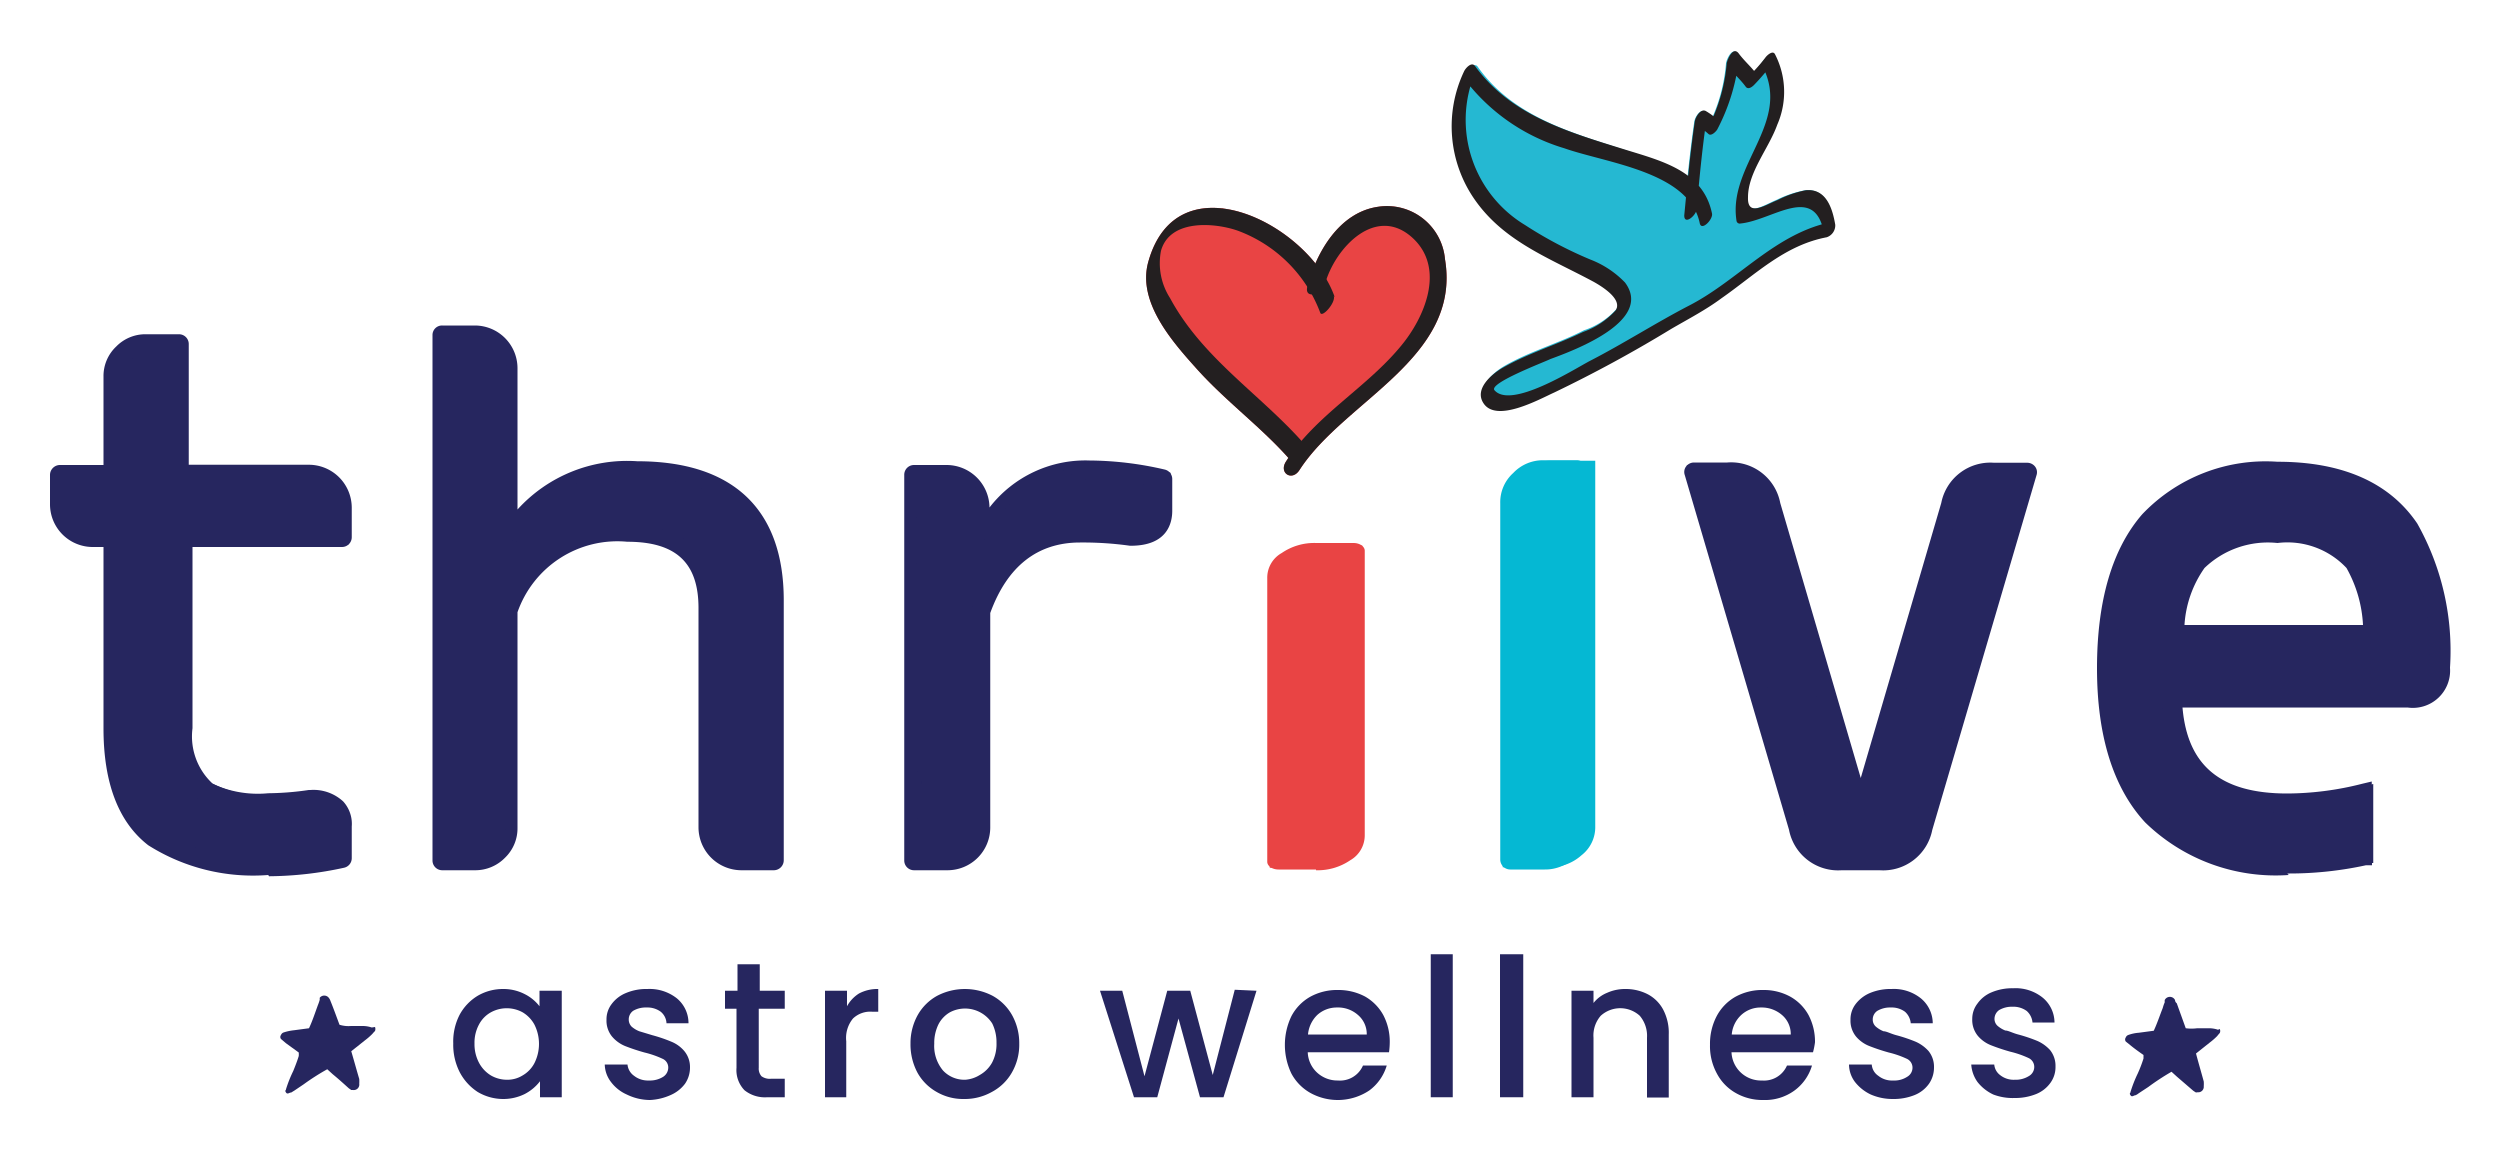 <svg id="Layer_1" data-name="Layer 1" xmlns="http://www.w3.org/2000/svg" viewBox="0 0 100 46"><defs><style>.cls-1{fill:#26265f;}.cls-2{fill:#25b8d2;}.cls-3{fill:#e94444;}.cls-4{fill:#05b8d3;}.cls-5{fill:#231f20;}</style></defs><title>logo</title><path class="cls-1" d="M31,34.81H29.65a1.72,1.72,0,0,1-1.71-1.71V24.32c0-1.81-.9-2.65-2.85-2.65a4.23,4.23,0,0,0-4.39,2.82V33.1a1.63,1.63,0,0,1-.5,1.21,1.66,1.66,0,0,1-1.2.5H17.69a.39.39,0,0,1-.39-.4v-21a.38.38,0,0,1,.39-.39H19a1.71,1.71,0,0,1,1.7,1.7v5.66a5.92,5.92,0,0,1,4.79-1.93c3.84,0,5.86,1.93,5.86,5.56V34.41a.4.4,0,0,1-.39.4M25.09,20.89c2.38,0,3.64,1.18,3.64,3.43V33.1a.82.82,0,0,0,.27.64.86.86,0,0,0,.65.28h.91V24a4.7,4.7,0,0,0-1.24-3.58,5.41,5.41,0,0,0-3.83-1.19c-2.35,0-4,.89-4.82,2.65a.42.42,0,0,1-.35.23l-.22.39V22a.39.39,0,0,1-.18-.33v-7a1,1,0,0,0-.92-.92h-.92V34H19a.87.87,0,0,0,.64-.27.83.83,0,0,0,.28-.65V24.42a.3.3,0,0,1,0-.13c.8-2.26,2.54-3.4,5.15-3.4"/><path class="cls-1" d="M37.87,34.81H36.56a.39.39,0,0,1-.39-.4V19a.39.39,0,0,1,.39-.4h1.31a1.72,1.72,0,0,1,1.71,1.7,4.85,4.85,0,0,1,4-1.88,13.53,13.53,0,0,1,3,.36.39.39,0,0,1,.31.38v1.27c0,.52-.22,1.4-1.66,1.4H45.2a13.58,13.58,0,0,0-2-.13c-1.7,0-2.91.95-3.59,2.82V33.1a1.71,1.71,0,0,1-1.71,1.71M37,34h.91a.87.87,0,0,0,.65-.26.88.88,0,0,0,.27-.66V24.44a.68.68,0,0,1,0-.14c.8-2.25,2.27-3.4,4.36-3.4a16.62,16.62,0,0,1,2.12.13c.74,0,.84-.3.84-.61v-1a12.64,12.64,0,0,0-2.55-.27,4.23,4.23,0,0,0-4,2.65.41.41,0,0,1-.34.23l-.23.41V22a.39.39,0,0,1-.18-.33V20.3a.92.92,0,0,0-.92-.92H37Z"/><path class="cls-2" d="M67.85,8.34c.11-1.24.23-2.48.41-3.72L67.82,5a2.52,2.52,0,0,1,.49.37c.11.09.3-.11.35-.19a7.92,7.92,0,0,0,.87-2.91l-.47.38c.22.3.5.54.73.85.09.12.25,0,.33-.07a8.52,8.52,0,0,0,.72-.87l-.38.14c1.13,2.23-1.38,3.87-1,6.1,0,.09.08.11.16.1,1.29-.13,3-1.63,3.31.43l.34-.49c-2.25.43-3.72,2.3-5.68,3.31-1.33.69-2.6,1.5-3.92,2.2-.63.33-3.09,1.91-3.75,1.15-.24-.27,1.94-1.12,2.22-1.23.91-.38,4-1.52,2.87-3a3.66,3.66,0,0,0-1.38-.91A17.8,17.8,0,0,1,61.09,9a4.86,4.86,0,0,1-2-6l-.43.23A7.76,7.76,0,0,0,62.6,6c1.69.6,4.93.94,5.36,3,.07.32.54-.17.5-.4C68.1,6.9,66.43,6.5,65,6c-2.2-.71-4.49-1.35-5.89-3.33-.13-.19-.38.1-.43.22A5.06,5.06,0,0,0,59.1,8c1.16,1.66,3,2.3,4.7,3.24.3.16,1.14.67.86,1.12a3,3,0,0,1-1.3.85c-1,.52-2.2.85-3.22,1.45-.43.26-1.07.82-.71,1.37.51.79,2.23-.17,2.8-.42,1.6-.73,3.11-1.65,4.64-2.52.68-.4,1.37-.76,2-1.21,1.35-.94,2.5-2.09,4.17-2.41a.5.5,0,0,0,.33-.5c-.1-.64-.35-1.44-1.16-1.36A4.47,4.47,0,0,0,71.05,8c-.49.2-1.2.7-1.17-.1,0-1,.82-1.94,1.15-2.87a3.27,3.27,0,0,0-.12-2.75c-.09-.17-.33.07-.38.15a7,7,0,0,1-.61.72L70.24,3c-.22-.3-.5-.55-.73-.85s-.45.24-.47.38A6.65,6.65,0,0,1,68.35,5l.35-.18a2.67,2.67,0,0,0-.49-.36c-.22-.12-.42.25-.44.41-.18,1.24-.3,2.48-.42,3.72,0,.39.47,0,.5-.26"/><polygon class="cls-2" points="58.78 3.14 58.46 4.37 58.62 5.78 59 7.23 59.57 8.12 60.43 8.89 61.2 9.49 62.38 10.04 63.93 10.93 64.82 11.6 64.97 12.19 64.88 12.73 64.11 13.08 63.07 13.52 61.97 14.11 61.1 14.48 60.09 14.93 59.59 15.47 59.79 15.87 60.78 15.96 61.55 15.67 64.08 14.36 65.69 13.5 67.51 12.46 68.86 11.7 69.8 10.93 70.69 10.22 71.63 9.72 72.85 9.18 73.12 8.59 72.74 8.1 72.22 7.92 71.73 8.05 71.14 8.15 70.3 8.44 69.65 8.54 69.58 7.92 69.83 7.21 70.47 5.68 70.91 4.79 70.96 3.85 70.99 3.14 70.68 2.66 70 3.24 69.36 2.66 69.04 3.76 68.6 4.88 68.06 4.82 67.86 5.71 67.76 6.94 67.73 7.7 66.94 7.18 65.69 6.62 64.45 6.3 62.48 5.68 61.2 4.99 60.23 4.18 59.25 3.49 58.78 3.14"/><path class="cls-1" d="M3.93,21.49a1.31,1.31,0,0,1-1.31-1.31V19H4.78V15.07a1.2,1.2,0,0,1,.39-.92,1.23,1.23,0,0,1,.92-.39H7.4V19h4.9a1.31,1.31,0,0,1,1.31,1.31v1.19H7.4v7.64a2.82,2.82,0,0,0,.92,2.45,4.83,4.83,0,0,0,2.65.54A11.35,11.35,0,0,0,12.66,32c.84,0,1.26.33,1.26,1v1.27a14.32,14.32,0,0,1-2.95.32,7.41,7.41,0,0,1-4.55-1.1c-1.1-.84-1.64-2.3-1.64-4.36V21.49Z"/><path class="cls-1" d="M11,34.9a7.79,7.79,0,0,1-4.74-1.17c-1.16-.9-1.76-2.45-1.76-4.6V21.79H3.93a1.59,1.59,0,0,1-1.14-.47,1.55,1.55,0,0,1-.47-1.14v-1.5H4.47V15.07A1.52,1.52,0,0,1,5,13.93a1.55,1.55,0,0,1,1.13-.47H7.32v5.22h5a1.62,1.62,0,0,1,1.61,1.62v1.49H7.7v7.34a2.57,2.57,0,0,0,.8,2.21,4.59,4.59,0,0,0,2.47.48,8.29,8.29,0,0,0,1.34-.13h0c1.37,0,1.57.83,1.57,1.32v1.51l-.24.05A11.69,11.69,0,0,1,11,34.9m-8-15.61v.89a.92.92,0,0,0,.3.7.92.92,0,0,0,.71.3H5.08v8c0,1.95.51,3.34,1.52,4.12a7.24,7.24,0,0,0,4.37,1A13.54,13.54,0,0,0,13.62,34V33c0-.35-.11-.7-.94-.71a11.51,11.51,0,0,1-1.71.13,5,5,0,0,1-2.82-.59,3.09,3.09,0,0,1-1.05-2.7V21.18h6.21V20.3a1,1,0,0,0-.3-.71,1,1,0,0,0-.71-.3H7.1V14.06h-1a1,1,0,0,0-1,1v4.22Z"/><path class="cls-1" d="M11,34.68a7.55,7.55,0,0,1-4.61-1.12c-1.11-.86-1.67-2.35-1.67-4.43V21.58H3.93a1.35,1.35,0,0,1-1-.42,1.31,1.31,0,0,1-.41-1V19a.09.09,0,0,1,.09-.09H4.69V15.07a1.35,1.35,0,0,1,.41-1,1.38,1.38,0,0,1,1-.41H7.4a.09.09,0,0,1,.09.09V18.9H12.3a1.34,1.34,0,0,1,1,.41,1.37,1.37,0,0,1,.41,1v1.19a.09.09,0,0,1-.09.09H7.49v7.55a2.78,2.78,0,0,0,.88,2.38A4.78,4.78,0,0,0,11,32a11.1,11.1,0,0,0,1.67-.13h0c1.12,0,1.35.6,1.35,1.1v1.27a.08.08,0,0,1-.07.08,13.86,13.86,0,0,1-3,.33M2.71,19.08v1.1A1.23,1.23,0,0,0,3.93,21.4h.85a.09.09,0,0,1,.09.09v7.64c0,2,.54,3.47,1.6,4.29A7.41,7.41,0,0,0,11,34.5a13.53,13.53,0,0,0,2.86-.31V33c0-.62-.38-.92-1.17-.92a11.26,11.26,0,0,1-1.69.13,4.93,4.93,0,0,1-2.7-.55,2.92,2.92,0,0,1-1-2.53V21.49a.09.09,0,0,1,.09-.09h6.12V20.3a1.16,1.16,0,0,0-.36-.86,1.14,1.14,0,0,0-.86-.36H7.4A.09.09,0,0,1,7.31,19V13.85H6.09a1.16,1.16,0,0,0-.86.36,1.13,1.13,0,0,0-.36.86V19a.09.09,0,0,1-.09.09Z"/><path class="cls-1" d="M10.73,35a7.84,7.84,0,0,1-4.8-1.19c-1.19-.92-1.79-2.49-1.79-4.67V21.88H3.69A1.71,1.71,0,0,1,2,20.18V19a.4.4,0,0,1,.4-.4H4.14V15.07a1.62,1.62,0,0,1,.51-1.21,1.63,1.63,0,0,1,1.2-.49H7.16a.39.39,0,0,1,.39.39v4.83h4.82a1.72,1.72,0,0,1,1.7,1.71v1.19a.39.39,0,0,1-.39.39H7.55v7.25a2.45,2.45,0,0,0,.76,2.13,4.34,4.34,0,0,0,2.42.47,11.75,11.75,0,0,0,1.62-.13h.06a1.75,1.75,0,0,1,1.32.46,1.33,1.33,0,0,1,.34,1v1.27a.39.39,0,0,1-.31.38,14.43,14.43,0,0,1-3,.34m-8-15.61v.8a.82.82,0,0,0,.27.64.85.85,0,0,0,.65.27h.85a.4.4,0,0,1,.39.4v7.64c0,1.92.5,3.29,1.48,4.05a7.15,7.15,0,0,0,4.32,1,13.4,13.4,0,0,0,2.56-.26V33c0-.32-.11-.61-.85-.62a11.61,11.61,0,0,1-1.71.13,5.22,5.22,0,0,1-2.87-.6,3.19,3.19,0,0,1-1.1-2.78V21.49a.4.4,0,0,1,.4-.4H13V20.3a.85.85,0,0,0-.27-.65.89.89,0,0,0-.64-.27H7.16a.4.4,0,0,1-.4-.39V14.15H5.85a.86.86,0,0,0-.65.28.81.81,0,0,0-.27.64V19a.4.4,0,0,1-.39.39Z"/><path class="cls-1" d="M31,34.41H29.65a1.3,1.3,0,0,1-1.31-1.31V24.32c0-2-1.09-3-3.25-3-2.44,0-4,1-4.78,3.14V33.1a1.24,1.24,0,0,1-.39.93,1.22,1.22,0,0,1-.92.38H17.69v-21H19a1.23,1.23,0,0,1,.92.39,1.25,1.25,0,0,1,.39.92v7q1.38-2.87,5.18-2.87Q31,18.81,31,24Z"/><path class="cls-1" d="M31.12,34.59l-1.47.13a1.56,1.56,0,0,1-1.14-.48A1.53,1.53,0,0,1,28,33.1V24.32c0-1.87-.93-2.74-2.94-2.74-2.3,0-3.77,1-4.48,2.89V33.1a1.53,1.53,0,0,1-.48,1.15,1.55,1.55,0,0,1-1.13.47H17.6V13.07H19a1.6,1.6,0,0,1,1.61,1.61V20.6a5.75,5.75,0,0,1,4.88-2.1c3.83,0,5.77,1.85,5.77,5.47ZM25.09,21c2.32,0,3.55,1.15,3.55,3.34V33.1a1,1,0,0,0,.29.71,1,1,0,0,0,.72.3h1V24c0-3.27-1.69-4.86-5.17-4.86-2.42,0-4,.88-4.91,2.7L20,23V14.68a1,1,0,0,0-.3-.71,1,1,0,0,0-.71-.3H18V34.11h1a1,1,0,0,0,.71-.3.93.93,0,0,0,.3-.71V24.32c.79-2.22,2.5-3.34,5.07-3.34"/><path class="cls-1" d="M31,34.5H29.65a1.4,1.4,0,0,1-1.4-1.4V24.32c0-2-1-2.95-3.16-2.95a4.5,4.5,0,0,0-4.69,3.07V33.1A1.4,1.4,0,0,1,19,34.5H17.69a.09.09,0,0,1-.09-.09v-21a.09.09,0,0,1,.09-.09H19a1.4,1.4,0,0,1,1.4,1.4v6.63c1-1.72,2.69-2.59,5.09-2.59,3.69,0,5.56,1.77,5.56,5.25V34.41a.09.09,0,0,1-.09.09M25.09,21.19c2.21,0,3.34,1,3.34,3.13V33.1a1.1,1.1,0,0,0,.36.86,1.13,1.13,0,0,0,.86.36h1.22V24a5,5,0,0,0-1.34-3.81,5.72,5.72,0,0,0-4-1.26c-2.48,0-4.2,1-5.1,2.82a.09.09,0,0,1-.1.05.1.1,0,0,1-.07-.09v-7a1.2,1.2,0,0,0-.36-.86,1.16,1.16,0,0,0-.86-.36H17.78V34.32H19a1.23,1.23,0,0,0,1.22-1.22V24.39a4.68,4.68,0,0,1,4.87-3.2"/><path class="cls-1" d="M36.56,19h1.31a1.3,1.3,0,0,1,1.31,1.31v1.38a4.61,4.61,0,0,1,4.4-2.87,13.21,13.21,0,0,1,2.94.34v1.27c0,.67-.42,1-1.26,1a14.33,14.33,0,0,0-2.09-.14q-2.87,0-4,3.15V33.1a1.31,1.31,0,0,1-.38.94,1.29,1.29,0,0,1-.93.37H36.56Z"/><path class="cls-1" d="M37.87,34.72l-1.35-.26-.09-15.61,1.44-.17a1.56,1.56,0,0,1,1.14.48,1.54,1.54,0,0,1,.48,1.14v.27a4.74,4.74,0,0,1,4.09-2.07,13.85,13.85,0,0,1,3,.35l.24.06v1.51c0,.49-.21,1.31-1.57,1.31h0a13.63,13.63,0,0,0-2-.13c-1.77,0-3,.94-3.68,2.89V33.1A1.59,1.59,0,0,1,39,34.26a1.62,1.62,0,0,1-1.14.46m-1-.61h1a1,1,0,0,0,1-1V24.38l0,0c.79-2.22,2.23-3.35,4.27-3.35a16.34,16.34,0,0,1,2.11.13c.83,0,.94-.36.94-.7v-1a13.55,13.55,0,0,0-2.64-.28,4.27,4.27,0,0,0-4.12,2.7L38.88,23V20.3a1,1,0,0,0-1-1h-1Z"/><path class="cls-1" d="M37.87,34.5H36.56a.09.09,0,0,1-.09-.09V19a.09.09,0,0,1,.09-.09h1.31a1.33,1.33,0,0,1,1,.41,1.37,1.37,0,0,1,.41,1v1a4.64,4.64,0,0,1,4.31-2.59,13.39,13.39,0,0,1,3,.34.09.09,0,0,1,.07.09v1.27c0,.73-.45,1.1-1.35,1.1h0a14.18,14.18,0,0,0-2.08-.14c-1.86,0-3.17,1-3.9,3.07V33.1a1.37,1.37,0,0,1-1.4,1.4m-1.22-.18h1.22a1.2,1.2,0,0,0,1.22-1.22V24.44a0,0,0,0,1,0,0c.75-2.13,2.12-3.21,4.07-3.21a14.23,14.23,0,0,1,2.09.14c.79,0,1.17-.31,1.17-.92v-1.2a13.53,13.53,0,0,0-2.85-.32,4.55,4.55,0,0,0-4.32,2.82.08.08,0,0,1-.1.05.1.1,0,0,1-.07-.09V20.3a1.16,1.16,0,0,0-.36-.86,1.13,1.13,0,0,0-.86-.36H36.65Z"/><path class="cls-3" d="M51.14,23.12a.89.89,0,0,1,.44-.75,1.86,1.86,0,0,1,1.06-.31h1.5V33.41a.88.88,0,0,1-.44.74,1.8,1.8,0,0,1-1.06.32h-1.5Z"/><path class="cls-3" d="M52.64,34.71H50.79V23.12a1.09,1.09,0,0,1,.55-.92,2.22,2.22,0,0,1,1.3-.38h1.85V33.41a1.11,1.11,0,0,1-.55.92,2.24,2.24,0,0,1-1.3.38m-1.16-.49h1.16a1.36,1.36,0,0,0,.81-.24.66.66,0,0,0,.34-.57V22.31H52.64a1.3,1.3,0,0,0-.81.24.67.67,0,0,0-.35.57Z"/><path class="cls-3" d="M52.64,34.54h-1.5c-.06,0-.11,0-.11-.07V23.12a.94.94,0,0,1,.48-.8A1.91,1.91,0,0,1,52.64,22h1.5c.06,0,.1,0,.1.07V33.41a1,1,0,0,1-.47.8,1.93,1.93,0,0,1-1.13.33m-1.4-.15h1.4a1.6,1.6,0,0,0,1-.29.81.81,0,0,0,.42-.69V22.13h-1.4a1.7,1.7,0,0,0-1,.29.84.84,0,0,0-.41.7Z"/><path class="cls-3" d="M52.64,34.78h-1.5c-.25,0-.45-.14-.45-.31V23.12a1.13,1.13,0,0,1,.58-1,2.29,2.29,0,0,1,1.37-.4h1.5c.25,0,.45.14.45.31V33.41a1.15,1.15,0,0,1-.58,1,2.31,2.31,0,0,1-1.37.4m-1-.63h1a1.22,1.22,0,0,0,.74-.22.6.6,0,0,0,.31-.52v-11h-1a1.22,1.22,0,0,0-.74.22.6.6,0,0,0-.31.52Z"/><path class="cls-4" d="M60.46,20.13a1.18,1.18,0,0,1,.44-.93A1.56,1.56,0,0,1,62,18.81h1.5V33.06A1.15,1.15,0,0,1,63,34a1.56,1.56,0,0,1-1.06.39h-1.5Z"/><path class="cls-4" d="M62,34.69H60.11V20.13A1.48,1.48,0,0,1,60.66,19a2,2,0,0,1,1.3-.57h1.85V33.06a1.42,1.42,0,0,1-.55,1.15,1.88,1.88,0,0,1-1.3.48m-1.15-.61H62a1.22,1.22,0,0,0,.82-.3.9.9,0,0,0,.34-.72V19.12H62a1.2,1.2,0,0,0-.81.3.88.88,0,0,0-.34.71Z"/><path class="cls-4" d="M62,34.48h-1.5a.1.1,0,0,1-.1-.1V20.13a1.26,1.26,0,0,1,.47-1A1.67,1.67,0,0,1,62,18.72h1.5a.1.1,0,0,1,.11.09V33.06a1.25,1.25,0,0,1-.48,1,1.63,1.63,0,0,1-1.13.42m-1.4-.19H62a1.45,1.45,0,0,0,1-.36,1.08,1.08,0,0,0,.41-.87V18.9H62a1.41,1.41,0,0,0-1,.37,1.07,1.07,0,0,0-.42.86Z"/><path class="cls-4" d="M61.74,34.78H60.41a.4.4,0,0,1-.4-.4V20.13a1.57,1.57,0,0,1,.52-1.21,1.63,1.63,0,0,1,1.21-.51h1.33a.39.39,0,0,1,.39.4V33.06A1.64,1.64,0,0,1,63,34.28a1.66,1.66,0,0,1-1.21.5M60.81,34h.93a.88.88,0,0,0,.65-.28.83.83,0,0,0,.28-.65V19.21h-.93a.91.91,0,0,0-.66.27.84.84,0,0,0-.27.65Z"/><path class="cls-1" d="M69.09,18.85a1.64,1.64,0,0,1,1.74,1.33l3.6,12.31L78,20.18a1.62,1.62,0,0,1,1.73-1.33h1.33L76.91,33.08a1.63,1.63,0,0,1-1.73,1.34H73.67a1.64,1.64,0,0,1-1.73-1.34L67.76,18.85Z"/><path class="cls-1" d="M75.18,34.72H73.67a1.93,1.93,0,0,1-2-1.56l-4.2-14.55,1.64-.06a1.93,1.93,0,0,1,2,1.55l3.31,11.34L77.74,20.1a1.92,1.92,0,0,1,2-1.55l1.54.12-4.1,14.5a1.93,1.93,0,0,1-2,1.55m-7-15.57L72.23,33a1.34,1.34,0,0,0,1.44,1.12h1.51A1.34,1.34,0,0,0,76.62,33l4.07-13.86h-.93a1.33,1.33,0,0,0-1.44,1.11L74.43,33.55,70.54,20.27a1.34,1.34,0,0,0-1.45-1.12Z"/><path class="cls-1" d="M75.18,34.51H73.67a1.72,1.72,0,0,1-1.82-1.4L67.68,18.87a.08.08,0,0,1,0-.08.09.09,0,0,1,.07,0h1.33a1.71,1.71,0,0,1,1.82,1.4l3.52,12,3.51-12a1.72,1.72,0,0,1,1.82-1.4h1.33a.08.08,0,0,1,.07,0,.09.09,0,0,1,0,.08L77,33.11a1.72,1.72,0,0,1-1.82,1.4m-7.3-15.57L72,33.06a1.55,1.55,0,0,0,1.65,1.27h1.51a1.55,1.55,0,0,0,1.65-1.27L81,18.94H79.76a1.54,1.54,0,0,0-1.65,1.26l-3.6,12.32a.08.08,0,0,1-.08.06.09.09,0,0,1-.09-.06l-3.6-12.31a1.54,1.54,0,0,0-1.65-1.27Z"/><path class="cls-1" d="M75.18,34.81H73.67a2,2,0,0,1-2.11-1.62L67.39,19a.37.37,0,0,1,.06-.35.4.4,0,0,1,.31-.15h1.33a2,2,0,0,1,2.12,1.62l3.22,11,3.22-11a2,2,0,0,1,2.11-1.61h1.33a.4.4,0,0,1,.31.15.37.37,0,0,1,.06.35L77.29,33.2a2,2,0,0,1-2.11,1.61M68.29,19.24l4,13.73A1.26,1.26,0,0,0,73.67,34h1.51A1.26,1.26,0,0,0,76.54,33l4-13.74h-.81a1.25,1.25,0,0,0-1.36,1L74.8,32.6a.41.41,0,0,1-.26.27l-.11.36-.11-.36a.41.41,0,0,1-.27-.27l-3.6-12.31a1.24,1.24,0,0,0-1.36-1.05Z"/><path class="cls-1" d="M94.63,31.74a12.69,12.69,0,0,1-3.08.39q-4.48,0-4.6-4.22h9.37c.87,0,1.31-.4,1.31-1.2a10,10,0,0,0-1.27-5.56q-1.56-2.29-5.26-2.3-6.82,0-6.83,7.87t7.28,7.87a14.1,14.1,0,0,0,3.08-.31ZM87.88,22.5a4,4,0,0,1,3.22-1.19,3.58,3.58,0,0,1,3.08,1.21A6,6,0,0,1,95,25.41H87a5.14,5.14,0,0,1,.93-2.91"/><path class="cls-1" d="M91.55,34.9c-5,0-7.58-2.75-7.58-8.18s2.4-8.17,7.13-8.17c2.56,0,4.42.82,5.51,2.43a10.28,10.28,0,0,1,1.32,5.73,1.4,1.4,0,0,1-1.61,1.5H87.26c.18,2.43,1.58,3.62,4.29,3.62a12.67,12.67,0,0,0,3-.38l.38-.09v3.16l-.24,0a14.29,14.29,0,0,1-3.15.33M91.1,19.15c-4.39,0-6.53,2.48-6.53,7.57s2.29,7.57,7,7.57A14.42,14.42,0,0,0,94.33,34V32.12a12.74,12.74,0,0,1-2.78.31c-3.17,0-4.82-1.52-4.91-4.51v-.31h9.69c.7,0,1-.27,1-.9a9.64,9.64,0,0,0-1.21-5.39c-1-1.44-2.66-2.17-5-2.17m4.18,6.57H86.62l0-.33a5.45,5.45,0,0,1,1-3.08h0A4.27,4.27,0,0,1,91.1,21a3.86,3.86,0,0,1,3.32,1.33,6.17,6.17,0,0,1,.83,3.05Zm-8-.61h7.34a5.38,5.38,0,0,0-.69-2.42,3.31,3.31,0,0,0-2.83-1.07,3.71,3.71,0,0,0-3,1.08,4.55,4.55,0,0,0-.83,2.41"/><path class="cls-1" d="M94.63,34.18a14.14,14.14,0,0,1-3.08.32,7,7,0,0,1-5.39-1.94c-1.19-1.28-1.8-3.25-1.8-5.84s.57-4.55,1.69-5.84a6.34,6.34,0,0,1,5-1.94c2.43,0,4.17.76,5.19,2.26a9.89,9.89,0,0,1,1.25,5.51c0,.75-.4,1.11-1.22,1.11H87a.09.09,0,0,0-.07,0,0,0,0,0,0,0,.06c.08,2.86,1.66,4.31,4.69,4.31a12.69,12.69,0,0,0,3.08-.39v-.18a12.69,12.69,0,0,1-3.08.39c-2.93,0-4.4-1.32-4.51-4h9.28c.93,0,1.39-.43,1.39-1.29a10.06,10.06,0,0,0-1.27-5.61c-1.06-1.55-2.85-2.34-5.34-2.34-4.59,0-6.92,2.68-6.92,8s2.48,8,7.37,8a14.16,14.16,0,0,0,3.08-.31Z"/><path class="cls-1" d="M91.55,35a7.48,7.48,0,0,1-5.74-2.1c-1.28-1.38-1.93-3.46-1.93-6.17s.61-4.78,1.81-6.16a6.81,6.81,0,0,1,5.41-2.1c2.6,0,4.48.83,5.59,2.47A10.38,10.38,0,0,1,98,26.71a1.49,1.49,0,0,1-1.7,1.59h-9c.2,2.34,1.54,3.44,4.19,3.44a12.26,12.26,0,0,0,3-.39l.38-.09v.81l-.23.06a13.52,13.52,0,0,1-3.16.39c-3.18,0-4.91-1.59-5-4.6a.39.39,0,0,1,.11-.28.4.4,0,0,1,.29-.12h9.37c.65,0,.91-.24.91-.81A9.66,9.66,0,0,0,96,21.37c-1-1.41-2.62-2.13-4.94-2.13a6.08,6.08,0,0,0-4.82,1.83c-1.07,1.24-1.62,3.14-1.62,5.65s.58,4.41,1.72,5.64a6.75,6.75,0,0,0,5.17,1.84,13.79,13.79,0,0,0,3-.31l.37-.08v.8l-.24,0a14.43,14.43,0,0,1-3.15.33"/><path class="cls-1" d="M95,25.5l.07,0a.1.1,0,0,0,0-.07,6.13,6.13,0,0,0-.79-2.95,3.67,3.67,0,0,0-3.15-1.24,4.09,4.09,0,0,0-3.29,1.23,5.26,5.26,0,0,0-1,3,.07.07,0,0,0,0,.07l.07,0Zm-7-2.94a3.89,3.89,0,0,1,3.15-1.15,3.52,3.52,0,0,1,3,1.16,5.89,5.89,0,0,1,.74,2.75H87A5,5,0,0,1,88,22.56"/><path class="cls-1" d="M95,25.81H87a.39.39,0,0,1-.29-.13.37.37,0,0,1-.11-.29,5.56,5.56,0,0,1,1-3.14,4.36,4.36,0,0,1,3.52-1.33,3.93,3.93,0,0,1,3.4,1.37,6.33,6.33,0,0,1,.84,3.09.41.41,0,0,1-.1.3.39.39,0,0,1-.29.13M87.38,25h7.14a5.16,5.16,0,0,0-.66-2.28,3.24,3.24,0,0,0-2.76-1,3.66,3.66,0,0,0-2.92,1,4.42,4.42,0,0,0-.8,2.27"/><path class="cls-5" d="M67.87,8.33c.11-1.26.23-2.51.42-3.76L67.84,5a2.87,2.87,0,0,1,.5.36c.11.1.3-.1.35-.18a8,8,0,0,0,.88-2.95l-.48.39c.23.3.52.55.74.85.1.13.26,0,.33-.07a8.72,8.72,0,0,0,.74-.87l-.39.14c1.15,2.25-1.4,3.92-1.05,6.16a.13.13,0,0,0,.16.11c1.3-.13,3-1.65,3.35.44l.34-.51c-2.28.44-3.76,2.33-5.74,3.35-1.35.7-2.62,1.52-4,2.23-.64.34-3.13,1.92-3.79,1.16-.25-.28,2-1.13,2.24-1.25C63,14,66.14,12.83,65,11.3a3.84,3.84,0,0,0-1.39-.92A16.37,16.37,0,0,1,61,9a4.91,4.91,0,0,1-2-6.08l-.43.23a7.81,7.81,0,0,0,4,2.78c1.71.6,5,.94,5.42,3,.07.33.54-.16.49-.39-.35-1.7-2-2.1-3.49-2.56C62.77,5.29,60.45,4.64,59,2.64c-.14-.19-.39.1-.44.22A5.12,5.12,0,0,0,59,8c1.18,1.68,3,2.33,4.76,3.28.3.17,1.15.68.87,1.13a3.18,3.18,0,0,1-1.31.87c-1.07.52-2.23.86-3.26,1.46-.43.26-1.09.83-.72,1.39.52.8,2.25-.17,2.83-.43a53.17,53.17,0,0,0,4.69-2.55c.69-.4,1.38-.76,2-1.22,1.36-.95,2.52-2.12,4.21-2.44a.5.5,0,0,0,.34-.5c-.11-.65-.36-1.46-1.18-1.38A4.2,4.2,0,0,0,71.11,8c-.49.19-1.22.7-1.19-.11,0-1,.83-1.95,1.17-2.9A3.28,3.28,0,0,0,71,2.17c-.09-.18-.34.06-.39.14A6.14,6.14,0,0,1,70,3L70.29,3c-.22-.31-.51-.55-.74-.86s-.45.24-.48.38A6.9,6.9,0,0,1,68.38,5a3.9,3.9,0,0,1,.35-.19,2.94,2.94,0,0,0-.5-.37c-.21-.11-.42.26-.44.43-.18,1.24-.3,2.49-.42,3.75,0,.4.48,0,.5-.26"/><path class="cls-3" d="M53.39,11.89c-1-2.92-6.3-5.6-7.46-1.41-.44,1.58.93,3.15,1.9,4.23,1.25,1.41,2.83,2.52,4,3.95.13.15.67-.52.48-.74-1.76-2.07-4.17-3.51-5.51-6a2.58,2.58,0,0,1-.36-1.89c.36-1.28,2.15-1.12,3.05-.81a5.59,5.59,0,0,1,3.32,3.29c.07.22.63-.41.54-.67"/><path class="cls-3" d="M53,11.36c.4-1.45,2.06-3.22,3.54-1.81,1.27,1.22.44,3.14-.47,4.25-1.39,1.71-3.43,2.79-4.63,4.66-.3.46.24.81.54.34,1.8-2.79,6.48-4.47,5.82-8.43a2.33,2.33,0,0,0-2.67-2.1c-1.56.22-2.47,1.82-2.83,3.17-.16.56.59.34.7-.08"/><polygon class="cls-3" points="50.23 9.23 48.91 8.34 47.76 8.79 46.78 8.96 46.16 10.72 46.64 12.55 48.2 14.47 50.01 16.15 51.49 17.46 52.35 17.92 55.01 15.32 56.83 13.5 57.56 11.65 57.32 9.92 56.4 8.71 54.85 8.34 53.79 9.13 52.94 10.42 52.37 11.13 50.23 9.23"/><path class="cls-5" d="M53.39,11.89c-1-2.92-6.3-5.6-7.46-1.41-.44,1.58.93,3.15,1.9,4.23,1.25,1.41,2.83,2.52,4,3.95.13.15.67-.52.48-.74-1.76-2.07-4.17-3.51-5.51-6a2.58,2.58,0,0,1-.36-1.89c.36-1.28,2.15-1.12,3.05-.81a5.59,5.59,0,0,1,3.32,3.29c.07.22.63-.41.54-.67"/><path class="cls-5" d="M53,11.36c.4-1.45,2.06-3.22,3.54-1.81,1.27,1.22.44,3.14-.47,4.25-1.39,1.71-3.43,2.79-4.63,4.66-.3.46.24.81.54.34,1.8-2.79,6.48-4.47,5.82-8.43a2.33,2.33,0,0,0-2.67-2.1c-1.56.22-2.47,1.82-2.83,3.17-.16.56.59.34.7-.08"/><path class="cls-1" d="M18.38,40.6a2,2,0,0,1,.73-.77,2,2,0,0,1,1-.27,1.86,1.86,0,0,1,.87.2,1.72,1.72,0,0,1,.6.49v-.62h.89v4.26H21.6v-.64a1.83,1.83,0,0,1-.61.51,1.93,1.93,0,0,1-.88.2,2,2,0,0,1-1-.28,2.11,2.11,0,0,1-.72-.79,2.41,2.41,0,0,1-.26-1.15A2.34,2.34,0,0,1,18.38,40.6Zm3,.39a1.28,1.28,0,0,0-.48-.5,1.32,1.32,0,0,0-1.26,0,1.19,1.19,0,0,0-.48.49,1.53,1.53,0,0,0-.18.76,1.59,1.59,0,0,0,.18.77,1.31,1.31,0,0,0,.48.51,1.29,1.29,0,0,0,.63.17,1.15,1.15,0,0,0,.63-.17,1.22,1.22,0,0,0,.48-.5,1.72,1.72,0,0,0,0-1.53Z"/><path class="cls-1" d="M25.07,43.78a1.59,1.59,0,0,1-.63-.5,1.19,1.19,0,0,1-.25-.7h.91a.62.62,0,0,0,.26.45.89.89,0,0,0,.59.19,1,1,0,0,0,.58-.15.44.44,0,0,0,.2-.36.38.38,0,0,0-.23-.36,3.8,3.8,0,0,0-.72-.25,7.83,7.83,0,0,1-.78-.26,1.37,1.37,0,0,1-.52-.38,1,1,0,0,1-.22-.67,1,1,0,0,1,.2-.62,1.34,1.34,0,0,1,.58-.45,2.1,2.1,0,0,1,.86-.16,1.76,1.76,0,0,1,1.17.37,1.29,1.29,0,0,1,.47,1h-.88a.63.63,0,0,0-.23-.46.89.89,0,0,0-.56-.17,1,1,0,0,0-.54.13.42.42,0,0,0-.18.35.4.4,0,0,0,.12.29,1.09,1.09,0,0,0,.3.18l.53.16a6,6,0,0,1,.76.26,1.34,1.34,0,0,1,.51.37,1,1,0,0,1,.23.66,1.14,1.14,0,0,1-.2.65,1.43,1.43,0,0,1-.57.45A2.27,2.27,0,0,1,26,44,2.13,2.13,0,0,1,25.07,43.78Z"/><path class="cls-1" d="M30.35,40.35v2.36a.46.46,0,0,0,.11.34.56.56,0,0,0,.38.1h.55v.74h-.7a1.31,1.31,0,0,1-.91-.28,1.16,1.16,0,0,1-.32-.9V40.35H29v-.72h.5V38.57h.89v1.06h1v.72Z"/><path class="cls-1" d="M34.36,39.74a1.57,1.57,0,0,1,.77-.18v.91H34.9a1,1,0,0,0-.78.27,1.22,1.22,0,0,0-.27.91v2.24H33V39.63h.88v.62A1.39,1.39,0,0,1,34.36,39.74Z"/><path class="cls-1" d="M37.47,43.68a2,2,0,0,1-.77-.77,2.4,2.4,0,0,1-.28-1.16,2.31,2.31,0,0,1,.29-1.15,2,2,0,0,1,.78-.77,2.4,2.4,0,0,1,2.21,0,2,2,0,0,1,.78.77,2.31,2.31,0,0,1,.29,1.15,2.23,2.23,0,0,1-.3,1.16,2,2,0,0,1-.8.77,2.21,2.21,0,0,1-1.11.28A2.11,2.11,0,0,1,37.47,43.68ZM39.19,43a1.28,1.28,0,0,0,.49-.49,1.59,1.59,0,0,0,.18-.79,1.7,1.7,0,0,0-.17-.78A1.29,1.29,0,0,0,38,40.49a1.18,1.18,0,0,0-.46.48,1.7,1.7,0,0,0-.17.78,1.53,1.53,0,0,0,.35,1.07,1.17,1.17,0,0,0,.89.37A1.26,1.26,0,0,0,39.19,43Z"/><path class="cls-1" d="M50.26,39.63l-1.32,4.26H48l-.86-3.15-.85,3.15h-.93L44,39.63h.89l.89,3.42.91-3.42h.92L48.51,43l.88-3.41Z"/><path class="cls-1" d="M55.56,42.09H52.31a1.16,1.16,0,0,0,.38.82,1.2,1.2,0,0,0,.83.31,1,1,0,0,0,1-.6h.95a1.91,1.91,0,0,1-.7,1,2.27,2.27,0,0,1-2.35.1,1.94,1.94,0,0,1-.76-.77,2.65,2.65,0,0,1,0-2.31,1.92,1.92,0,0,1,.75-.77,2.23,2.23,0,0,1,1.11-.27,2.27,2.27,0,0,1,1.08.26,1.92,1.92,0,0,1,.73.74,2.28,2.28,0,0,1,.26,1.09A2.94,2.94,0,0,1,55.56,42.09Zm-.89-.71a1,1,0,0,0-.35-.78,1.2,1.2,0,0,0-.84-.3,1.16,1.16,0,0,0-.78.29,1.24,1.24,0,0,0-.38.79Z"/><path class="cls-1" d="M58.11,38.17v5.72h-.88V38.17Z"/><path class="cls-1" d="M60.93,38.17v5.72H60V38.17Z"/><path class="cls-1" d="M65.91,39.77a1.48,1.48,0,0,1,.62.62,2,2,0,0,1,.22,1v2.51h-.87V41.51a1.24,1.24,0,0,0-.29-.88,1.16,1.16,0,0,0-1.56,0,1.2,1.2,0,0,0-.29.88v2.38h-.88V39.63h.88v.49a1.33,1.33,0,0,1,.55-.41,1.75,1.75,0,0,1,.72-.15A1.93,1.93,0,0,1,65.91,39.77Z"/><path class="cls-1" d="M72.52,42.09H69.26a1.18,1.18,0,0,0,1.22,1.13,1,1,0,0,0,1-.6h1a1.91,1.91,0,0,1-.7,1,2,2,0,0,1-1.25.38,2.14,2.14,0,0,1-1.1-.28,1.92,1.92,0,0,1-.75-.77,2.29,2.29,0,0,1-.28-1.16,2.38,2.38,0,0,1,.27-1.15,1.92,1.92,0,0,1,.75-.77,2.23,2.23,0,0,1,1.11-.27,2.2,2.2,0,0,1,1.07.26,1.88,1.88,0,0,1,.74.74,2.28,2.28,0,0,1,.26,1.09A2.94,2.94,0,0,1,72.52,42.09Zm-.89-.71a1,1,0,0,0-.35-.78,1.24,1.24,0,0,0-.84-.3,1.14,1.14,0,0,0-.78.29,1.2,1.2,0,0,0-.39.79Z"/><path class="cls-1" d="M74.83,43.78a1.75,1.75,0,0,1-.63-.5,1.18,1.18,0,0,1-.24-.7h.91a.59.59,0,0,0,.26.45.87.87,0,0,0,.59.19.94.94,0,0,0,.57-.15.42.42,0,0,0,.21-.36.39.39,0,0,0-.23-.36,3.8,3.8,0,0,0-.72-.25,7.83,7.83,0,0,1-.78-.26,1.33,1.33,0,0,1-.53-.38,1,1,0,0,1-.22-.67,1,1,0,0,1,.2-.62,1.4,1.4,0,0,1,.58-.45,2.13,2.13,0,0,1,.86-.16,1.73,1.73,0,0,1,1.17.37,1.3,1.3,0,0,1,.48,1h-.88a.7.7,0,0,0-.23-.46.9.9,0,0,0-.57-.17,1,1,0,0,0-.53.13.41.41,0,0,0-.19.35.37.37,0,0,0,.13.29,1.09,1.09,0,0,0,.3.18c.12,0,.29.1.52.16a6.21,6.21,0,0,1,.77.26,1.52,1.52,0,0,1,.51.37,1,1,0,0,1,.22.66,1.14,1.14,0,0,1-.2.65,1.3,1.3,0,0,1-.57.45,2.24,2.24,0,0,1-.86.16A2.19,2.19,0,0,1,74.83,43.78Z"/><path class="cls-1" d="M79.73,43.78a1.75,1.75,0,0,1-.63-.5,1.35,1.35,0,0,1-.25-.7h.92A.59.59,0,0,0,80,43a.87.87,0,0,0,.59.19,1,1,0,0,0,.57-.15.42.42,0,0,0,.21-.36.39.39,0,0,0-.23-.36,3.8,3.8,0,0,0-.72-.25,7.83,7.83,0,0,1-.78-.26,1.33,1.33,0,0,1-.53-.38,1,1,0,0,1-.22-.67,1,1,0,0,1,.21-.62,1.3,1.3,0,0,1,.57-.45,2.13,2.13,0,0,1,.86-.16,1.73,1.73,0,0,1,1.17.37,1.3,1.3,0,0,1,.48,1h-.88a.7.7,0,0,0-.23-.46.9.9,0,0,0-.57-.17,1,1,0,0,0-.53.13.43.43,0,0,0-.19.35.37.37,0,0,0,.13.29,1.09,1.09,0,0,0,.3.18c.12,0,.29.1.52.16a6.21,6.21,0,0,1,.77.26A1.52,1.52,0,0,1,82,42a1,1,0,0,1,.22.66,1.07,1.07,0,0,1-.2.65,1.3,1.3,0,0,1-.57.45,2.24,2.24,0,0,1-.86.16A2.19,2.19,0,0,1,79.73,43.78Z"/><path class="cls-1" d="M15,41.08a.22.22,0,0,1,0,.16s-.08.08-.1.11a2.61,2.61,0,0,1-.31.27l-.54.43s0,0,0,0c.11.37.21.74.32,1.11a1.62,1.62,0,0,1,0,.19.22.22,0,0,1-.25.25l-.07,0-.1-.07c-.21-.19-.42-.38-.64-.56l-.22-.2s0,0,0,0a9.33,9.33,0,0,0-.94.6l-.37.25-.13.08c-.08,0-.15.09-.21,0s0-.08,0-.13a5,5,0,0,1,.29-.73c.08-.2.16-.4.22-.6a1,1,0,0,0,0-.14s0,0,0,0l-.51-.37-.2-.17a.13.13,0,0,1,0-.16.17.17,0,0,1,.1-.1,2,2,0,0,1,.42-.09l.6-.08s0,0,0,0c.14-.3.24-.61.35-.91a2.09,2.09,0,0,0,.08-.23.59.59,0,0,1,0-.08.23.23,0,0,1,.36,0,.42.42,0,0,1,.07.13c.13.32.24.63.36.95,0,0,0,0,0,0a1.19,1.19,0,0,0,.46.05h.47a1.13,1.13,0,0,1,.36.06Z"/><path class="cls-1" d="M88.79,41.16a.18.18,0,0,1,0,.16s-.08.09-.1.12a2.73,2.73,0,0,1-.31.27l-.54.43s0,0,0,0c.1.38.21.75.31,1.12a1.33,1.33,0,0,1,0,.19.22.22,0,0,1-.25.24.11.11,0,0,1-.08,0l-.09-.06-.65-.56-.22-.2h0a9.93,9.93,0,0,0-.93.61l-.38.25a.57.57,0,0,1-.13.08c-.07,0-.14.09-.2,0s0-.08,0-.13a5.16,5.16,0,0,1,.29-.74,5.33,5.33,0,0,0,.23-.6l0-.14s0,0,0,0c-.17-.12-.34-.24-.5-.37l-.21-.17a.14.14,0,0,1,0-.16.17.17,0,0,1,.1-.1,1.58,1.58,0,0,1,.42-.09l.6-.08s0,0,0,0c.14-.3.24-.61.36-.91a1.55,1.55,0,0,1,.08-.23.36.36,0,0,1,0-.09A.23.23,0,0,1,87,40s0,.08.07.13l.36,1s0,0,0,0a1.8,1.8,0,0,0,.46,0h.47a1.13,1.13,0,0,1,.36.06Z"/></svg>